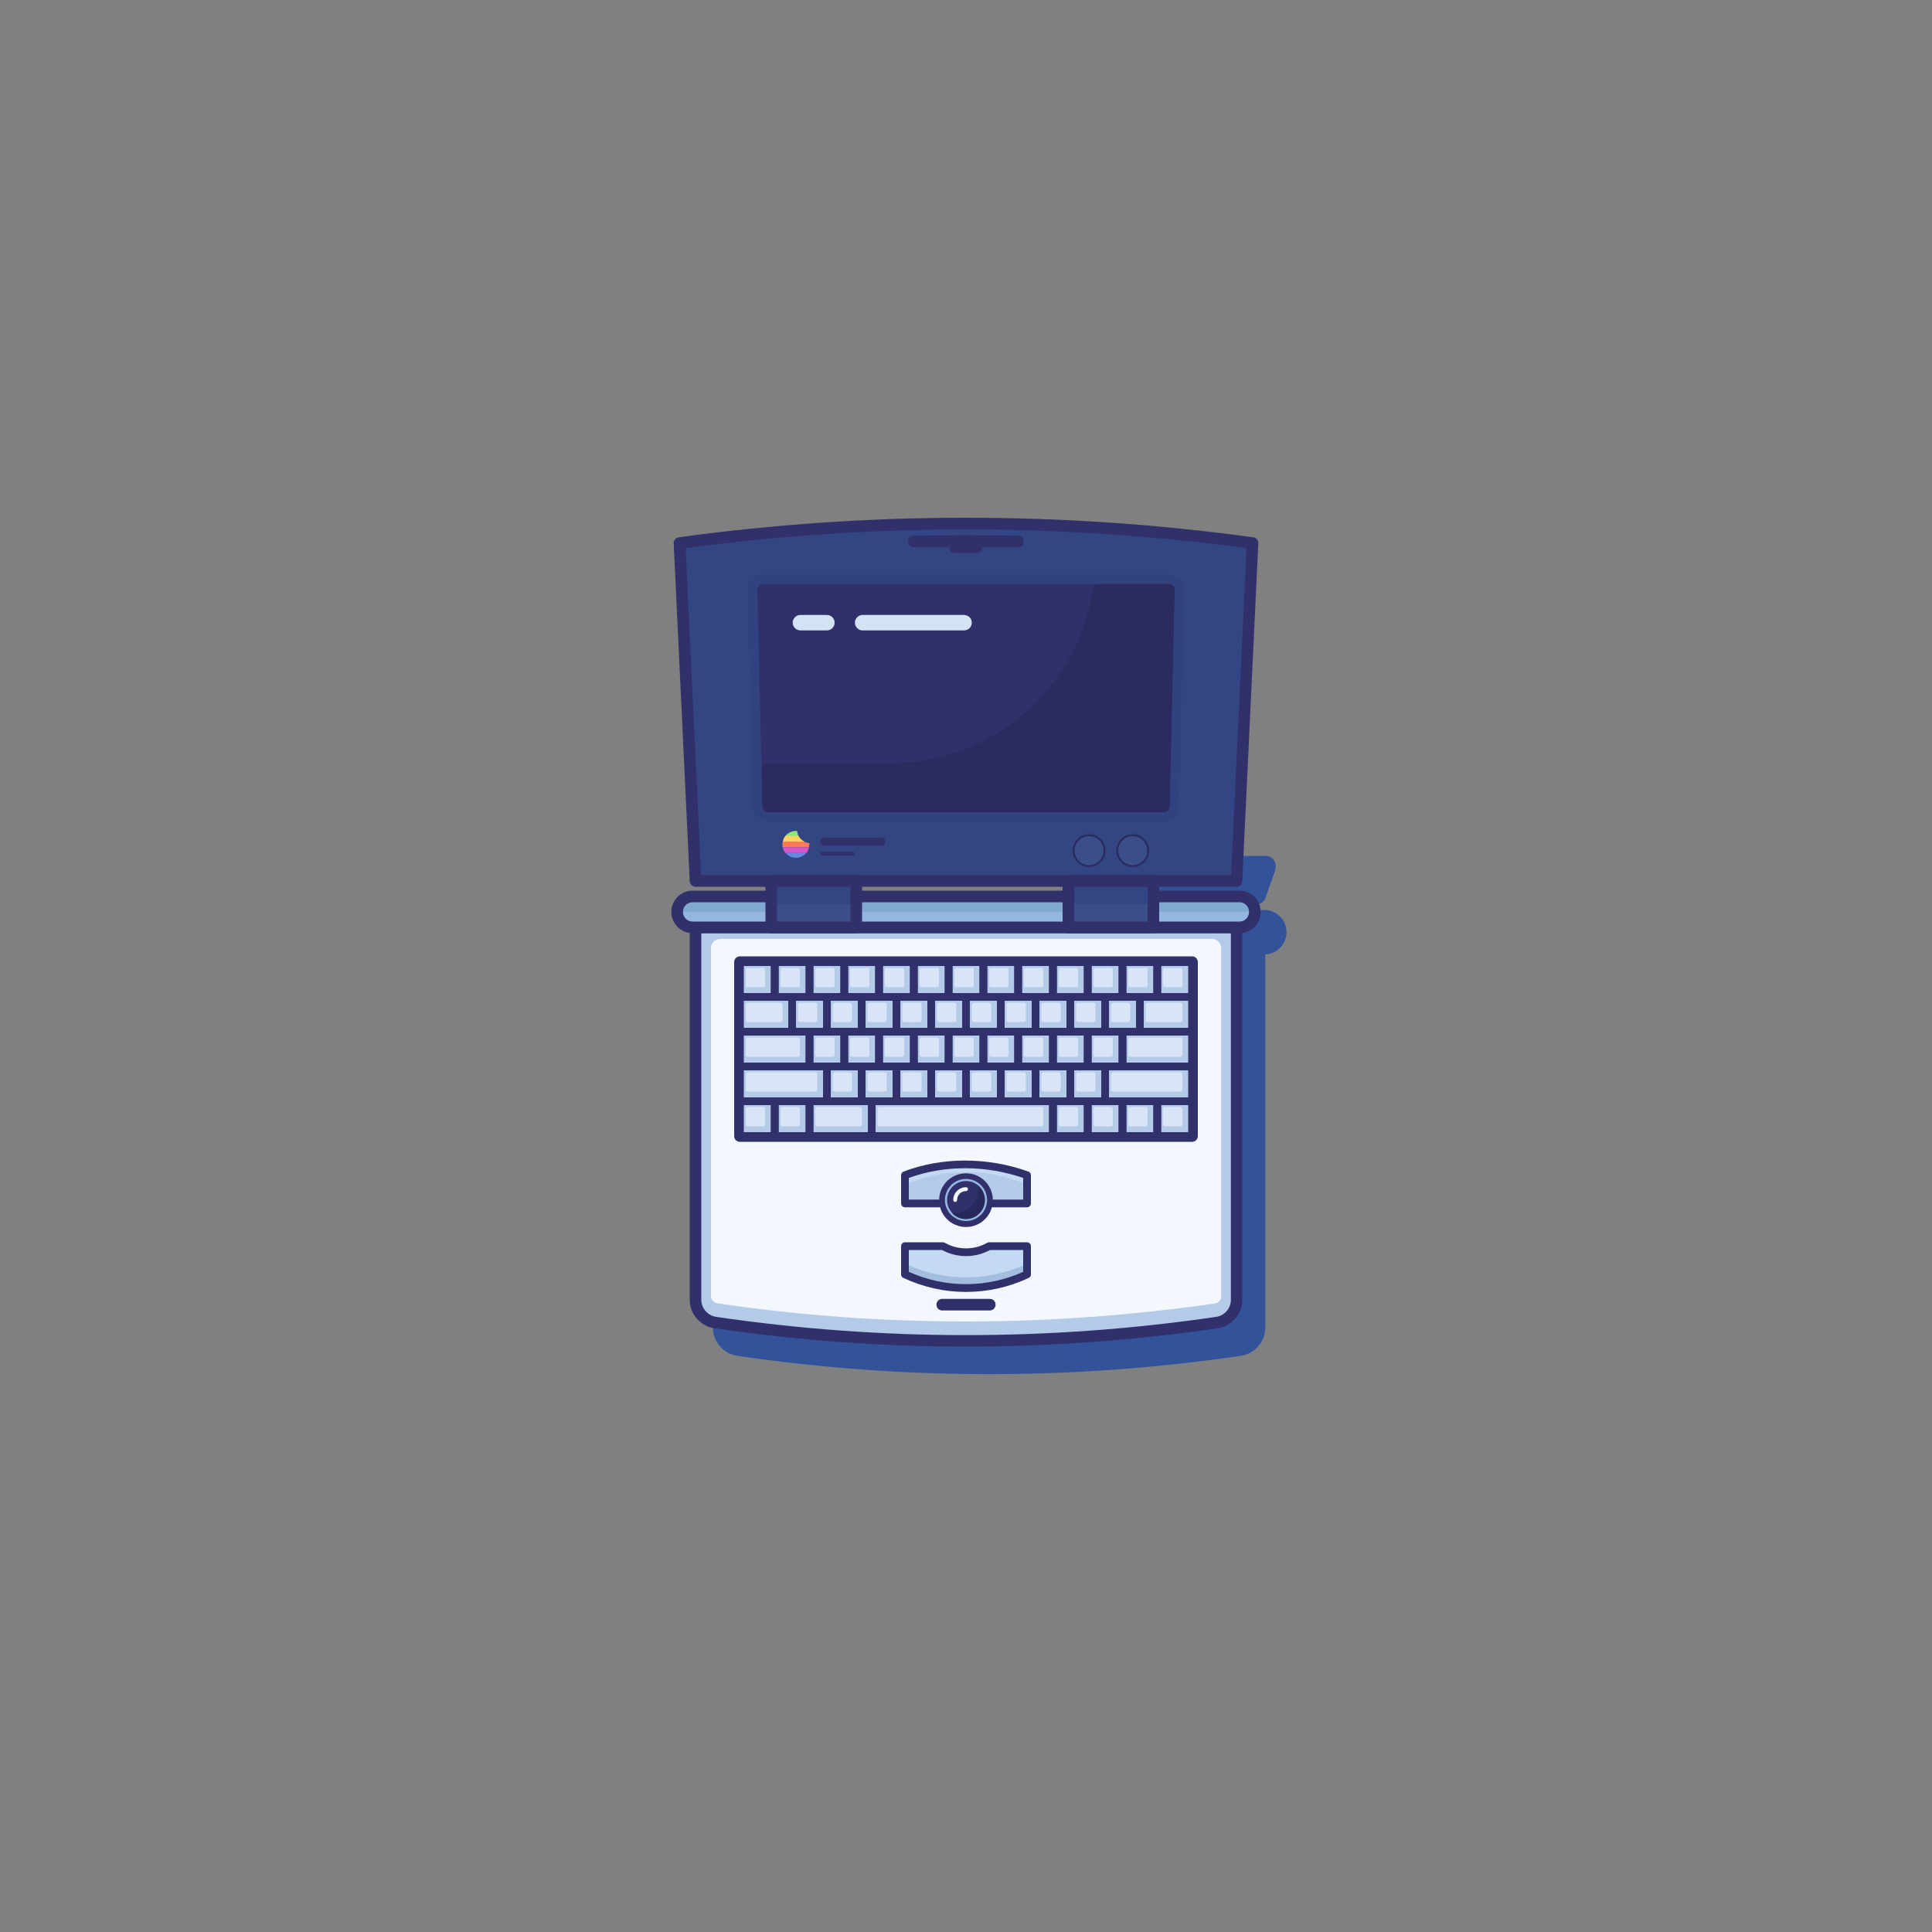 <?xml version="1.0" encoding="UTF-8"?><svg version="1.1" id="Layer_1" xmlns="http://www.w3.org/2000/svg" xmlns:xlink="http://www.w3.org/1999/xlink" x="0px" y="0px" viewBox="0 0 1000 1000" style="enable-background:new 0 0 1000 1000;" xml:space="preserve" width="1000px" height="1000px">

<rect x="0" y="0" width="1000" height="1000" fill="#808080" stroke="none"/>

<path d="M582.2,466.1l68.2-0.9c0.9-0.1,1.6-0.7,1.8-1.5l5-14.2c0.6-1.6-0.4-3.5-1.8-3.5h-67.2c-0.8,0-1.5,0.6-1.8,1.4
	l-6,15.1C579.7,464.1,580.7,466.1,582.2,466.1z" style="fill:#32539A;stroke:#32539A;stroke-width:6;stroke-linecap:round;stroke-linejoin:round;"/>
<path d="M654.4,474h-83c-4.7,0-8.5,3.8-8.5,8.5s3.8,8.5,8.5,8.5h83c4.7,0,8.5-3.8,8.5-8.5S659.1,474,654.4,474z" style="fill:#32539A;stroke:#32539A;stroke-width:6;stroke-linecap:round;stroke-linejoin:round;"/>
<path d="M372,687.1c0,5.9,4.3,10.9,10.1,11.7c86.1,12.6,173.6,12.6,259.7,0c5.8-0.9,10.1-5.8,10.1-11.7V494.3H372V687.1
	z" style="fill:#32539A;stroke:#32539A;stroke-width:6;stroke-linecap:round;stroke-linejoin:round;"/>
<path d="M360,480v192.8c0,5.9,4.3,10.9,10.1,11.7c86.1,12.6,173.6,12.6,259.7,0c5.8-0.9,10.1-5.8,10.1-11.7V480H360z" style="fill:#B4CAE9;"/>
<g>
	<path d="M500,697c-43.5,0-87.1-3.2-130.3-9.5c-7.2-1.1-12.7-7.4-12.7-14.7V480c0-1.7,1.3-3,3-3h280c1.7,0,3,1.3,3,3
		v192.8c0,7.3-5.5,13.6-12.7,14.7C587.1,693.8,543.5,697,500,697z M363,483v189.8c0,4.4,3.3,8.1,7.6,8.8c85.9,12.6,173,12.6,258.9,0
		c4.3-0.6,7.6-4.4,7.6-8.8V483H363z" style="fill:#31306B;"/>
</g>
<path d="M500,684c-43.1,0-86.1-3.1-128.7-9.4c-1.9-0.3-3.3-1.9-3.3-3.8V490.8c0-2.6,2.1-4.8,4.8-4.8l0,0h254.5
	c2.6,0,4.8,2.1,4.8,4.8l0,0v180.1c0,1.9-1.4,3.5-3.3,3.8C586.1,680.8,543.1,684,500,684z" style="fill:#F3F8FF;"/>
<path d="M360,456l-7.8-164.9l-0.5-10c98.4-13.5,198.2-13.5,296.6,0l-0.5,10L640,456H360z" style="fill:#334684;"/>
<path d="M397.7,425.3c-4.4,0-8-3.5-8.1-7.9l-2.6-111.9c-0.1-4.5,3.4-8.2,7.9-8.3c0.1,0,0.1,0,0.2,0h209.7
	c4.5,0,8.1,3.6,8.1,8.1c0,0.1,0,0.1,0,0.2l-2.6,111.9c-0.1,4.4-3.7,7.9-8.1,7.9L397.7,425.3z" style="opacity:0.3;fill:#2B3F77;enable-background:new    ;"/>
<path d="M602.3,420.3H397.7c-1.7,0-3-1.3-3.1-3l-2.6-111.9c0-1.7,1.3-3.1,3-3.2c0,0,0,0,0.1,0h209.7
	c1.7,0,3.1,1.4,3.1,3.1c0,0,0,0,0,0.1l-2.6,111.9C605.3,419,604,420.3,602.3,420.3z" style="fill:#31306B;"/>
<path d="M568.8,302.3c-1.6,0-2.9,1.2-3.1,2.7c-8,51.8-52.5,90.1-104.9,90.1h-63.5c-1.7,0-3.1,1.4-3.1,3.1c0,0,0,0,0,0.1
	l0.4,19.1c0,1.7,1.4,3,3.1,3h204.6c1.7,0,3-1.3,3.1-3l2.6-111.9c0-1.7-1.3-3.1-3-3.2c0,0,0,0-0.1,0L568.8,302.3z" style="fill:#2B2B60;"/>
<g>
	<path d="M640,459H360c-1.6,0-2.9-1.3-3-2.9l-8.3-174.9c-0.1-1.6,1.1-2.9,2.6-3.1c98.7-13.5,198.7-13.5,297.4,0
		c1.5,0.2,2.7,1.6,2.6,3.1L643,456.1C642.9,457.7,641.6,459,640,459z M362.9,453h274.3l8-169.3c-96.3-12.9-194-12.9-290.3,0
		L362.9,453z" style="fill:#31306B;"/>
</g>
<path d="M531.6,608.3c-20-9.4-43.2-9.4-63.2,0v14.6h63.2V608.3z" style="fill:#B4CAE9;"/>
<path d="M468.4,609.3v3.9c20.2-8.7,43-8.7,63.2,0v-3.9C511.6,599.9,488.4,599.9,468.4,609.3z" style="fill:#C4D9F2;"/>
<g>
	<path d="M531.6,624.9h-63.2c-1.1,0-2-0.9-2-2v-14.6c0-0.8,0.5-1.6,1.3-1.9c19.9-7.6,43.4-7.6,64.6,0
		c0.8,0.3,1.3,1,1.3,1.9v14.6C533.6,624,532.7,624.9,531.6,624.9z M470.4,620.9h59.2v-11.2c-19.5-6.7-40.9-6.7-59.2,0V620.9z" style="fill:#31306B;"/>
</g>
<ellipse transform="matrix(0.924 -0.383 0.383 0.924 -199.641 238.623)" cx="500" cy="621.1" rx="12.4" ry="12.4" style="fill:#94B7E0;"/>
<g>
	<path d="M500,635.1c-7.7,0-13.9-6.2-13.9-13.9s6.2-13.9,13.9-13.9c7.7,0,13.9,6.2,13.9,13.9S507.7,635.1,500,635.1z
		 M500,610.2c-6,0-10.9,4.9-10.9,10.9s4.9,10.9,10.9,10.9c6,0,10.9-4.9,10.9-10.9S506,610.2,500,610.2z" style="fill:#31306B;"/>
</g>
<path d="M511.9,645c-7.4,4.2-16.4,4.2-23.8,0h-19.7v14.6c20,9.4,43.2,9.4,63.2,0V645H511.9z" style="fill:#C4D9F2;"/>
<path d="M468.4,654.1v5.5c20,9.4,43.2,9.4,63.2,0v-5.5C511.6,663.5,488.4,663.5,468.4,654.1z" style="fill:#A2BDDD;"/>
<g>
	<path d="M500,668.7c-11.1,0-22.1-2.4-32.5-7.3c-0.7-0.3-1.1-1-1.1-1.8V645c0-1.1,0.9-2,2-2h19.7c0.3,0,0.7,0.1,1,0.3
		c6.7,3.8,15.1,3.8,21.8,0c0.3-0.2,0.6-0.3,1-0.3h19.7c1.1,0,2,0.9,2,2v14.6c0,0.8-0.4,1.5-1.1,1.8
		C522.2,666.3,511.1,668.7,500,668.7z M470.4,658.3c18.9,8.5,40.3,8.5,59.2,0V647h-17.2c-7.7,4.2-17.1,4.2-24.8,0h-17.2V658.3z" style="fill:#31306B;"/>
</g>
<circle cx="500" cy="621.1" r="9.8" style="fill:#31306B;"/>
<path d="M505.9,613.4c1.5,6.3-2.4,12.7-8.8,14.2c-1.4,0.3-2.9,0.4-4.4,0.2c3.6,4,9.8,4.3,13.8,0.6s4.3-9.8,0.6-13.8
	C506.8,614.1,506.4,613.7,505.9,613.4z" style="fill:#28285B;"/>
<g>
	<path d="M494.4,622.1C494.4,622.1,494.4,622.1,494.4,622.1c-0.6,0-1-0.4-1-1c0-3.7,3-6.6,6.6-6.6c0.6,0,1,0.4,1,1
		s-0.4,1-1,1c-2.6,0-4.6,2.1-4.6,4.6C495.4,621.7,494.9,622.1,494.4,622.1z" style="fill:#F8F8FF;"/>
</g>
<g>
	<path d="M512.3,678.3h-24.6c-1.7,0-3-1.3-3-3s1.3-3,3-3h24.6c1.7,0,3,1.3,3,3S513.9,678.3,512.3,678.3z" style="fill:#31306B;"/>
</g>
<path d="M358.5,464h283c4.4,0,8,3.6,8,8l0,0c0,4.4-3.6,8-8,8h-283c-4.4,0-8-3.6-8-8l0,0
	C350.5,467.6,354.1,464,358.5,464z" style="fill:#94B7E0;"/>
<path d="M641.5,464h-283c-4.4,0-8,3.6-8,8h299C649.5,467.6,645.9,464,641.5,464z" style="fill:#81AAD3;"/>
<g>
	<path d="M641.5,483h-283c-6.1,0-11-4.9-11-11s4.9-11,11-11h283c6.1,0,11,4.9,11,11S647.6,483,641.5,483z M358.5,467
		c-2.8,0-5,2.2-5,5s2.2,5,5,5h283c2.8,0,5-2.2,5-5s-2.2-5-5-5H358.5z" style="fill:#31306B;"/>
</g>
<circle cx="563.7" cy="440.3" r="8.5" style="fill:#2B2B60;"/>
<circle cx="563.7" cy="440.3" r="7.5" style="fill:#3A4F89;"/>
<circle cx="586.3" cy="440.3" r="8.5" style="fill:#2B2B60;"/>
<circle cx="586.3" cy="440.3" r="7.5" style="fill:#3A4F89;"/>
<rect x="399.2" y="456" width="44" height="24" style="fill:#3A4F89;"/>
<rect x="399.2" y="456" width="44" height="12" style="fill:#334684;"/>
<rect x="553" y="456" width="44" height="24" style="fill:#3A4F89;"/>
<rect x="553" y="456" width="44" height="12" style="fill:#334684;"/>
<g>
	<path d="M443.2,483h-44c-1.7,0-3-1.3-3-3v-24c0-1.7,1.3-3,3-3h44c1.7,0,3,1.3,3,3v24C446.2,481.7,444.9,483,443.2,483z
		 M402.2,477h38v-18h-38V477z" style="fill:#31306B;"/>
</g>
<g>
	<path d="M597,483h-44c-1.7,0-3-1.3-3-3v-24c0-1.7,1.3-3,3-3h44c1.7,0,3,1.3,3,3v24C600,481.7,598.6,483,597,483z
		 M556,477h38v-18h-38V477z" style="fill:#31306B;"/>
</g>
<g>
	<path d="M428,326.3h-13.7c-2.2,0-4-1.8-4-4s1.8-4,4-4H428c2.2,0,4,1.8,4,4S430.2,326.3,428,326.3z" style="fill:#D4E3F4;"/>
</g>
<g>
	<path d="M499,326.3h-52.5c-2.2,0-4-1.8-4-4s1.8-4,4-4H499c2.2,0,4,1.8,4,4S501.2,326.3,499,326.3z" style="fill:#D4E3F4;"/>
</g>
<g>
	<path d="M617,591H383c-1.7,0-3-1.3-3-3v-90c0-1.7,1.3-3,3-3h234c1.7,0,3,1.3,3,3v90C620,589.7,618.7,591,617,591z
		 M386,585h228v-84H386V585z" style="fill:#31306B;"/>
</g>
<rect x="599" y="498" width="18" height="18" style="fill:#B4CAE9;"/>
<rect x="581" y="498" width="18" height="18" style="fill:#B4CAE9;"/>
<rect x="563" y="498" width="18" height="18" style="fill:#B4CAE9;"/>
<rect x="545" y="498" width="18" height="18" style="fill:#B4CAE9;"/>
<rect x="527" y="498" width="18" height="18" style="fill:#B4CAE9;"/>
<rect x="509" y="498" width="18" height="18" style="fill:#B4CAE9;"/>
<rect x="491" y="498" width="18" height="18" style="fill:#B4CAE9;"/>
<rect x="473" y="498" width="18" height="18" style="fill:#B4CAE9;"/>
<rect x="455" y="498" width="18" height="18" style="fill:#B4CAE9;"/>
<rect x="437" y="498" width="18" height="18" style="fill:#B4CAE9;"/>
<rect x="419" y="498" width="18" height="18" style="fill:#B4CAE9;"/>
<rect x="401" y="498" width="18" height="18" style="fill:#B4CAE9;"/>
<rect x="383" y="498" width="18" height="18" style="fill:#B4CAE9;"/>
<rect x="590" y="516" width="27" height="18" style="fill:#B4CAE9;"/>
<rect x="572" y="516" width="18" height="18" style="fill:#B4CAE9;"/>
<rect x="554" y="516" width="18" height="18" style="fill:#B4CAE9;"/>
<rect x="536" y="516" width="18" height="18" style="fill:#B4CAE9;"/>
<rect x="518" y="516" width="18" height="18" style="fill:#B4CAE9;"/>
<rect x="500" y="516" width="18" height="18" style="fill:#B4CAE9;"/>
<rect x="482" y="516" width="18" height="18" style="fill:#B4CAE9;"/>
<rect x="464" y="516" width="18" height="18" style="fill:#B4CAE9;"/>
<rect x="446" y="516" width="18" height="18" style="fill:#B4CAE9;"/>
<rect x="428" y="516" width="18" height="18" style="fill:#B4CAE9;"/>
<rect x="410" y="516" width="18" height="18" style="fill:#B4CAE9;"/>
<rect x="383" y="516" width="27" height="18" style="fill:#B4CAE9;"/>
<rect x="572" y="552" width="45" height="18" style="fill:#B4CAE9;"/>
<rect x="554" y="552" width="18" height="18" style="fill:#B4CAE9;"/>
<rect x="536" y="552" width="18" height="18" style="fill:#B4CAE9;"/>
<rect x="518" y="552" width="18" height="18" style="fill:#B4CAE9;"/>
<rect x="500" y="552" width="18" height="18" style="fill:#B4CAE9;"/>
<rect x="482" y="552" width="18" height="18" style="fill:#B4CAE9;"/>
<rect x="464" y="552" width="18" height="18" style="fill:#B4CAE9;"/>
<rect x="446" y="552" width="18" height="18" style="fill:#B4CAE9;"/>
<rect x="428" y="552" width="18" height="18" style="fill:#B4CAE9;"/>
<rect x="383" y="552" width="45" height="18" style="fill:#B4CAE9;"/>
<rect x="581" y="534" width="36" height="18" style="fill:#B4CAE9;"/>
<rect x="563" y="534" width="18" height="18" style="fill:#B4CAE9;"/>
<rect x="545" y="534" width="18" height="18" style="fill:#B4CAE9;"/>
<rect x="527" y="534" width="18" height="18" style="fill:#B4CAE9;"/>
<rect x="509" y="534" width="18" height="18" style="fill:#B4CAE9;"/>
<rect x="491" y="534" width="18" height="18" style="fill:#B4CAE9;"/>
<rect x="473" y="534" width="18" height="18" style="fill:#B4CAE9;"/>
<rect x="455" y="534" width="18" height="18" style="fill:#B4CAE9;"/>
<rect x="437" y="534" width="18" height="18" style="fill:#B4CAE9;"/>
<rect x="419" y="534" width="18" height="18" style="fill:#B4CAE9;"/>
<rect x="383" y="534" width="36" height="18" style="fill:#B4CAE9;"/>
<rect x="599" y="570" width="18" height="18" style="fill:#B4CAE9;"/>
<rect x="581" y="570" width="18" height="18" style="fill:#B4CAE9;"/>
<rect x="563" y="570" width="18" height="18" style="fill:#B4CAE9;"/>
<rect x="545" y="570" width="18" height="18" style="fill:#B4CAE9;"/>
<rect x="451.2" y="570" width="93.8" height="18" style="fill:#B4CAE9;"/>
<rect x="419" y="570" width="32.2" height="18" style="fill:#B4CAE9;"/>
<rect x="401" y="570" width="18" height="18" style="fill:#B4CAE9;"/>
<rect x="383" y="570" width="18" height="18" style="fill:#B4CAE9;"/>
<g>
	<path d="M617,518h-18c-1.1,0-2-0.9-2-2v-18c0-1.1,0.9-2,2-2h18c1.1,0,2,0.9,2,2v18C619,517.1,618.1,518,617,518z
		 M601,514h14v-14h-14V514z" style="fill:#31306B;"/>
</g>
<g>
	<path d="M599,518h-18c-1.1,0-2-0.9-2-2v-18c0-1.1,0.9-2,2-2h18c1.1,0,2,0.9,2,2v18C601,517.1,600.1,518,599,518z
		 M583,514h14v-14h-14V514z" style="fill:#31306B;"/>
</g>
<g>
	<path d="M581,518h-18c-1.1,0-2-0.9-2-2v-18c0-1.1,0.9-2,2-2h18c1.1,0,2,0.9,2,2v18C583,517.1,582.1,518,581,518z
		 M565,514h14v-14h-14V514z" style="fill:#31306B;"/>
</g>
<g>
	<path d="M563,518h-18c-1.1,0-2-0.9-2-2v-18c0-1.1,0.9-2,2-2h18c1.1,0,2,0.9,2,2v18C565,517.1,564.1,518,563,518z
		 M547,514h14v-14h-14V514z" style="fill:#31306B;"/>
</g>
<g>
	<path d="M545,518h-18c-1.1,0-2-0.9-2-2v-18c0-1.1,0.9-2,2-2h18c1.1,0,2,0.9,2,2v18C547,517.1,546.1,518,545,518z
		 M529,514h14v-14h-14V514z" style="fill:#31306B;"/>
</g>
<g>
	<path d="M527,518h-18c-1.1,0-2-0.9-2-2v-18c0-1.1,0.9-2,2-2h18c1.1,0,2,0.9,2,2v18C529,517.1,528.1,518,527,518z
		 M511,514h14v-14h-14V514z" style="fill:#31306B;"/>
</g>
<g>
	<path d="M509,518h-18c-1.1,0-2-0.9-2-2v-18c0-1.1,0.9-2,2-2h18c1.1,0,2,0.9,2,2v18C511,517.1,510.1,518,509,518z
		 M493,514h14v-14h-14V514z" style="fill:#31306B;"/>
</g>
<g>
	<path d="M491,518h-18c-1.1,0-2-0.9-2-2v-18c0-1.1,0.9-2,2-2h18c1.1,0,2,0.9,2,2v18C493,517.1,492.1,518,491,518z
		 M475,514h14v-14h-14V514z" style="fill:#31306B;"/>
</g>
<g>
	<path d="M473,518h-18c-1.1,0-2-0.9-2-2v-18c0-1.1,0.9-2,2-2h18c1.1,0,2,0.9,2,2v18C475,517.1,474.1,518,473,518z
		 M457,514h14v-14h-14V514z" style="fill:#31306B;"/>
</g>
<g>
	<path d="M455,518h-18c-1.1,0-2-0.9-2-2v-18c0-1.1,0.9-2,2-2h18c1.1,0,2,0.9,2,2v18C457,517.1,456.1,518,455,518z
		 M439,514h14v-14h-14V514z" style="fill:#31306B;"/>
</g>
<g>
	<path d="M437,518h-18c-1.1,0-2-0.9-2-2v-18c0-1.1,0.9-2,2-2h18c1.1,0,2,0.9,2,2v18C439,517.1,438.1,518,437,518z
		 M421,514h14v-14h-14V514z" style="fill:#31306B;"/>
</g>
<g>
	<path d="M419,518h-18c-1.1,0-2-0.9-2-2v-18c0-1.1,0.9-2,2-2h18c1.1,0,2,0.9,2,2v18C421,517.1,420.1,518,419,518z
		 M403,514h14v-14h-14V514z" style="fill:#31306B;"/>
</g>
<g>
	<path d="M401,518h-18c-1.1,0-2-0.9-2-2v-18c0-1.1,0.9-2,2-2h18c1.1,0,2,0.9,2,2v18C403,517.1,402.1,518,401,518z
		 M385,514h14v-14h-14V514z" style="fill:#31306B;"/>
</g>
<g>
	<path d="M617,536h-27c-1.1,0-2-0.9-2-2v-18c0-1.1,0.9-2,2-2h27c1.1,0,2,0.9,2,2v18C619,535.1,618.1,536,617,536z
		 M592,532h23v-14h-23V532z" style="fill:#31306B;"/>
</g>
<g>
	<path d="M590,536h-18c-1.1,0-2-0.9-2-2v-18c0-1.1,0.9-2,2-2h18c1.1,0,2,0.9,2,2v18C592,535.1,591.1,536,590,536z
		 M574,532h14v-14h-14V532z" style="fill:#31306B;"/>
</g>
<g>
	<path d="M572,536h-18c-1.1,0-2-0.9-2-2v-18c0-1.1,0.9-2,2-2h18c1.1,0,2,0.9,2,2v18C574,535.1,573.1,536,572,536z
		 M556,532h14v-14h-14V532z" style="fill:#31306B;"/>
</g>
<g>
	<path d="M554,536h-18c-1.1,0-2-0.9-2-2v-18c0-1.1,0.9-2,2-2h18c1.1,0,2,0.9,2,2v18C556,535.1,555.1,536,554,536z
		 M538,532h14v-14h-14V532z" style="fill:#31306B;"/>
</g>
<g>
	<path d="M536,536h-18c-1.1,0-2-0.9-2-2v-18c0-1.1,0.9-2,2-2h18c1.1,0,2,0.9,2,2v18C538,535.1,537.1,536,536,536z
		 M520,532h14v-14h-14V532z" style="fill:#31306B;"/>
</g>
<g>
	<path d="M518,536h-18c-1.1,0-2-0.9-2-2v-18c0-1.1,0.9-2,2-2h18c1.1,0,2,0.9,2,2v18C520,535.1,519.1,536,518,536z
		 M502,532h14v-14h-14V532z" style="fill:#31306B;"/>
</g>
<g>
	<path d="M500,536h-18c-1.1,0-2-0.9-2-2v-18c0-1.1,0.9-2,2-2h18c1.1,0,2,0.9,2,2v18C502,535.1,501.1,536,500,536z
		 M484,532h14v-14h-14V532z" style="fill:#31306B;"/>
</g>
<g>
	<path d="M482,536h-18c-1.1,0-2-0.9-2-2v-18c0-1.1,0.9-2,2-2h18c1.1,0,2,0.9,2,2v18C484,535.1,483.1,536,482,536z
		 M466,532h14v-14h-14V532z" style="fill:#31306B;"/>
</g>
<g>
	<path d="M464,536h-18c-1.1,0-2-0.9-2-2v-18c0-1.1,0.9-2,2-2h18c1.1,0,2,0.9,2,2v18C466,535.1,465.1,536,464,536z
		 M448,532h14v-14h-14V532z" style="fill:#31306B;"/>
</g>
<g>
	<path d="M446,536h-18c-1.1,0-2-0.9-2-2v-18c0-1.1,0.9-2,2-2h18c1.1,0,2,0.9,2,2v18C448,535.1,447.1,536,446,536z
		 M430,532h14v-14h-14V532z" style="fill:#31306B;"/>
</g>
<g>
	<path d="M428,536h-18c-1.1,0-2-0.9-2-2v-18c0-1.1,0.9-2,2-2h18c1.1,0,2,0.9,2,2v18C430,535.1,429.1,536,428,536z
		 M412,532h14v-14h-14V532z" style="fill:#31306B;"/>
</g>
<g>
	<path d="M410,536h-27c-1.1,0-2-0.9-2-2v-18c0-1.1,0.9-2,2-2h27c1.1,0,2,0.9,2,2v18C412,535.1,411.1,536,410,536z
		 M385,532h23v-14h-23V532z" style="fill:#31306B;"/>
</g>
<g>
	<path d="M617,572h-45c-1.1,0-2-0.9-2-2v-18c0-1.1,0.9-2,2-2h45c1.1,0,2,0.9,2,2v18C619,571.1,618.1,572,617,572z
		 M574,568h41v-14h-41V568z" style="fill:#31306B;"/>
</g>
<g>
	<path d="M572,572h-18c-1.1,0-2-0.9-2-2v-18c0-1.1,0.9-2,2-2h18c1.1,0,2,0.9,2,2v18C574,571.1,573.1,572,572,572z
		 M556,568h14v-14h-14V568z" style="fill:#31306B;"/>
</g>
<g>
	<path d="M554,572h-18c-1.1,0-2-0.9-2-2v-18c0-1.1,0.9-2,2-2h18c1.1,0,2,0.9,2,2v18C556,571.1,555.1,572,554,572z
		 M538,568h14v-14h-14V568z" style="fill:#31306B;"/>
</g>
<g>
	<path d="M536,572h-18c-1.1,0-2-0.9-2-2v-18c0-1.1,0.9-2,2-2h18c1.1,0,2,0.9,2,2v18C538,571.1,537.1,572,536,572z
		 M520,568h14v-14h-14V568z" style="fill:#31306B;"/>
</g>
<g>
	<path d="M518,572h-18c-1.1,0-2-0.9-2-2v-18c0-1.1,0.9-2,2-2h18c1.1,0,2,0.9,2,2v18C520,571.1,519.1,572,518,572z
		 M502,568h14v-14h-14V568z" style="fill:#31306B;"/>
</g>
<g>
	<path d="M500,572h-18c-1.1,0-2-0.9-2-2v-18c0-1.1,0.9-2,2-2h18c1.1,0,2,0.9,2,2v18C502,571.1,501.1,572,500,572z
		 M484,568h14v-14h-14V568z" style="fill:#31306B;"/>
</g>
<g>
	<path d="M482,572h-18c-1.1,0-2-0.9-2-2v-18c0-1.1,0.9-2,2-2h18c1.1,0,2,0.9,2,2v18C484,571.1,483.1,572,482,572z
		 M466,568h14v-14h-14V568z" style="fill:#31306B;"/>
</g>
<g>
	<path d="M464,572h-18c-1.1,0-2-0.9-2-2v-18c0-1.1,0.9-2,2-2h18c1.1,0,2,0.9,2,2v18C466,571.1,465.1,572,464,572z
		 M448,568h14v-14h-14V568z" style="fill:#31306B;"/>
</g>
<g>
	<path d="M446,572h-18c-1.1,0-2-0.9-2-2v-18c0-1.1,0.9-2,2-2h18c1.1,0,2,0.9,2,2v18C448,571.1,447.1,572,446,572z
		 M430,568h14v-14h-14V568z" style="fill:#31306B;"/>
</g>
<g>
	<path d="M428,572h-45c-1.1,0-2-0.9-2-2v-18c0-1.1,0.9-2,2-2h45c1.1,0,2,0.9,2,2v18C430,571.1,429.1,572,428,572z
		 M385,568h41v-14h-41V568z" style="fill:#31306B;"/>
</g>
<g>
	<path d="M617,554h-36c-1.1,0-2-0.9-2-2v-18c0-1.1,0.9-2,2-2h36c1.1,0,2,0.9,2,2v18C619,553.1,618.1,554,617,554z
		 M583,550h32v-14h-32V550z" style="fill:#31306B;"/>
</g>
<g>
	<path d="M581,554h-18c-1.1,0-2-0.9-2-2v-18c0-1.1,0.9-2,2-2h18c1.1,0,2,0.9,2,2v18C583,553.1,582.1,554,581,554z
		 M565,550h14v-14h-14V550z" style="fill:#31306B;"/>
</g>
<g>
	<path d="M563,554h-18c-1.1,0-2-0.9-2-2v-18c0-1.1,0.9-2,2-2h18c1.1,0,2,0.9,2,2v18C565,553.1,564.1,554,563,554z
		 M547,550h14v-14h-14V550z" style="fill:#31306B;"/>
</g>
<g>
	<path d="M545,554h-18c-1.1,0-2-0.9-2-2v-18c0-1.1,0.9-2,2-2h18c1.1,0,2,0.9,2,2v18C547,553.1,546.1,554,545,554z
		 M529,550h14v-14h-14V550z" style="fill:#31306B;"/>
</g>
<g>
	<path d="M527,554h-18c-1.1,0-2-0.9-2-2v-18c0-1.1,0.9-2,2-2h18c1.1,0,2,0.9,2,2v18C529,553.1,528.1,554,527,554z
		 M511,550h14v-14h-14V550z" style="fill:#31306B;"/>
</g>
<g>
	<path d="M509,554h-18c-1.1,0-2-0.9-2-2v-18c0-1.1,0.9-2,2-2h18c1.1,0,2,0.9,2,2v18C511,553.1,510.1,554,509,554z
		 M493,550h14v-14h-14V550z" style="fill:#31306B;"/>
</g>
<g>
	<path d="M491,554h-18c-1.1,0-2-0.9-2-2v-18c0-1.1,0.9-2,2-2h18c1.1,0,2,0.9,2,2v18C493,553.1,492.1,554,491,554z
		 M475,550h14v-14h-14V550z" style="fill:#31306B;"/>
</g>
<g>
	<path d="M473,554h-18c-1.1,0-2-0.9-2-2v-18c0-1.1,0.9-2,2-2h18c1.1,0,2,0.9,2,2v18C475,553.1,474.1,554,473,554z
		 M457,550h14v-14h-14V550z" style="fill:#31306B;"/>
</g>
<g>
	<path d="M455,554h-18c-1.1,0-2-0.9-2-2v-18c0-1.1,0.9-2,2-2h18c1.1,0,2,0.9,2,2v18C457,553.1,456.1,554,455,554z
		 M439,550h14v-14h-14V550z" style="fill:#31306B;"/>
</g>
<g>
	<path d="M437,554h-18c-1.1,0-2-0.9-2-2v-18c0-1.1,0.9-2,2-2h18c1.1,0,2,0.9,2,2v18C439,553.1,438.1,554,437,554z
		 M421,550h14v-14h-14V550z" style="fill:#31306B;"/>
</g>
<g>
	<path d="M419,554h-36c-1.1,0-2-0.9-2-2v-18c0-1.1,0.9-2,2-2h36c1.1,0,2,0.9,2,2v18C421,553.1,420.1,554,419,554z
		 M385,550h32v-14h-32V550z" style="fill:#31306B;"/>
</g>
<g>
	<path d="M617,590h-18c-1.1,0-2-0.9-2-2v-18c0-1.1,0.9-2,2-2h18c1.1,0,2,0.9,2,2v18C619,589.1,618.1,590,617,590z
		 M601,586h14v-14h-14V586z" style="fill:#31306B;"/>
</g>
<g>
	<path d="M599,590h-18c-1.1,0-2-0.9-2-2v-18c0-1.1,0.9-2,2-2h18c1.1,0,2,0.9,2,2v18C601,589.1,600.1,590,599,590z
		 M583,586h14v-14h-14V586z" style="fill:#31306B;"/>
</g>
<g>
	<path d="M581,590h-18c-1.1,0-2-0.9-2-2v-18c0-1.1,0.9-2,2-2h18c1.1,0,2,0.9,2,2v18C583,589.1,582.1,590,581,590z
		 M565,586h14v-14h-14V586z" style="fill:#31306B;"/>
</g>
<g>
	<path d="M563,590h-18c-1.1,0-2-0.9-2-2v-18c0-1.1,0.9-2,2-2h18c1.1,0,2,0.9,2,2v18C565,589.1,564.1,590,563,590z
		 M547,586h14v-14h-14V586z" style="fill:#31306B;"/>
</g>
<g>
	<path d="M545,590h-93.8c-1.1,0-2-0.9-2-2v-18c0-1.1,0.9-2,2-2H545c1.1,0,2,0.9,2,2v18C547,589.1,546.1,590,545,590z
		 M453.2,586H543v-14h-89.8V586z" style="fill:#31306B;"/>
</g>
<g>
	<path d="M451.2,590H419c-1.1,0-2-0.9-2-2v-18c0-1.1,0.9-2,2-2h32.2c1.1,0,2,0.9,2,2v18
		C453.2,589.1,452.3,590,451.2,590z M421,586h28.2v-14H421V586z" style="fill:#31306B;"/>
</g>
<g>
	<path d="M419,590h-18c-1.1,0-2-0.9-2-2v-18c0-1.1,0.9-2,2-2h18c1.1,0,2,0.9,2,2v18C421,589.1,420.1,590,419,590z
		 M403,586h14v-14h-14V586z" style="fill:#31306B;"/>
</g>
<g>
	<path d="M401,590h-18c-1.1,0-2-0.9-2-2v-18c0-1.1,0.9-2,2-2h18c1.1,0,2,0.9,2,2v18C403,589.1,402.1,590,401,590z
		 M385,586h14v-14h-14V586z" style="fill:#31306B;"/>
</g>
<g style="opacity:0.59;">
	<path d="M603,501h8c0.6,0,1,0.4,1,1v8c0,0.6-0.4,1-1,1h-8c-0.6,0-1-0.4-1-1v-8C602,501.4,602.4,501,603,501z" style="fill:#F3F8FF;"/>
	<path d="M585,501h8c0.6,0,1,0.4,1,1v8c0,0.6-0.4,1-1,1h-8c-0.6,0-1-0.4-1-1v-8C584,501.4,584.4,501,585,501z" style="fill:#F3F8FF;"/>
	<path d="M567,501h8c0.6,0,1,0.4,1,1v8c0,0.6-0.4,1-1,1h-8c-0.6,0-1-0.4-1-1v-8C566,501.4,566.4,501,567,501z" style="fill:#F3F8FF;"/>
	<path d="M549,501h8c0.6,0,1,0.4,1,1v8c0,0.6-0.4,1-1,1h-8c-0.6,0-1-0.4-1-1v-8C548,501.4,548.4,501,549,501z" style="fill:#F3F8FF;"/>
	<path d="M531,501h8c0.6,0,1,0.4,1,1v8c0,0.6-0.4,1-1,1h-8c-0.6,0-1-0.4-1-1v-8C530,501.4,530.4,501,531,501z" style="fill:#F3F8FF;"/>
	<path d="M513,501h8c0.6,0,1,0.4,1,1v8c0,0.6-0.4,1-1,1h-8c-0.6,0-1-0.4-1-1v-8C512,501.4,512.4,501,513,501z" style="fill:#F3F8FF;"/>
	<path d="M495,501h8c0.6,0,1,0.4,1,1v8c0,0.6-0.4,1-1,1h-8c-0.6,0-1-0.4-1-1v-8C494,501.4,494.4,501,495,501z" style="fill:#F3F8FF;"/>
	<path d="M477,501h8c0.6,0,1,0.4,1,1v8c0,0.6-0.4,1-1,1h-8c-0.6,0-1-0.4-1-1v-8C476,501.4,476.4,501,477,501z" style="fill:#F3F8FF;"/>
	<path d="M459,501h8c0.6,0,1,0.4,1,1v8c0,0.6-0.4,1-1,1h-8c-0.6,0-1-0.4-1-1v-8C458,501.4,458.4,501,459,501z" style="fill:#F3F8FF;"/>
	<path d="M441,501h8c0.6,0,1,0.4,1,1v8c0,0.6-0.4,1-1,1h-8c-0.6,0-1-0.4-1-1v-8C440,501.4,440.4,501,441,501z" style="fill:#F3F8FF;"/>
	<path d="M423,501h8c0.6,0,1,0.4,1,1v8c0,0.6-0.4,1-1,1h-8c-0.6,0-1-0.4-1-1v-8C422,501.4,422.4,501,423,501z" style="fill:#F3F8FF;"/>
	<path d="M405,501h8c0.6,0,1,0.4,1,1v8c0,0.6-0.4,1-1,1h-8c-0.6,0-1-0.4-1-1v-8C404,501.4,404.4,501,405,501z" style="fill:#F3F8FF;"/>
	<path d="M387,501h8c0.6,0,1,0.4,1,1v8c0,0.6-0.4,1-1,1h-8c-0.6,0-1-0.4-1-1v-8C386,501.4,386.4,501,387,501z" style="fill:#F3F8FF;"/>
	<path d="M594,519h17c0.6,0,1,0.4,1,1v8c0,0.6-0.4,1-1,1h-17c-0.6,0-1-0.4-1-1v-8C593,519.4,593.4,519,594,519z" style="fill:#F3F8FF;"/>
	<path d="M576,519h8c0.6,0,1,0.4,1,1v8c0,0.6-0.4,1-1,1h-8c-0.6,0-1-0.4-1-1v-8C575,519.4,575.4,519,576,519z" style="fill:#F3F8FF;"/>
	<path d="M558,519h8c0.6,0,1,0.4,1,1v8c0,0.6-0.4,1-1,1h-8c-0.6,0-1-0.4-1-1v-8C557,519.4,557.4,519,558,519z" style="fill:#F3F8FF;"/>
	<path d="M540,519h8c0.6,0,1,0.4,1,1v8c0,0.6-0.4,1-1,1h-8c-0.6,0-1-0.4-1-1v-8C539,519.4,539.4,519,540,519z" style="fill:#F3F8FF;"/>
	<path d="M522,519h8c0.6,0,1,0.4,1,1v8c0,0.6-0.4,1-1,1h-8c-0.6,0-1-0.4-1-1v-8C521,519.4,521.4,519,522,519z" style="fill:#F3F8FF;"/>
	<path d="M504,519h8c0.6,0,1,0.4,1,1v8c0,0.6-0.4,1-1,1h-8c-0.6,0-1-0.4-1-1v-8C503,519.4,503.4,519,504,519z" style="fill:#F3F8FF;"/>
	<path d="M486,519h8c0.6,0,1,0.4,1,1v8c0,0.6-0.4,1-1,1h-8c-0.6,0-1-0.4-1-1v-8C485,519.4,485.4,519,486,519z" style="fill:#F3F8FF;"/>
	<path d="M468,519h8c0.6,0,1,0.4,1,1v8c0,0.6-0.4,1-1,1h-8c-0.6,0-1-0.4-1-1v-8C467,519.4,467.4,519,468,519z" style="fill:#F3F8FF;"/>
	<path d="M450,519h8c0.6,0,1,0.4,1,1v8c0,0.6-0.4,1-1,1h-8c-0.6,0-1-0.4-1-1v-8C449,519.4,449.4,519,450,519z" style="fill:#F3F8FF;"/>
	<path d="M432,519h8c0.6,0,1,0.4,1,1v8c0,0.6-0.4,1-1,1h-8c-0.6,0-1-0.4-1-1v-8C431,519.4,431.4,519,432,519z" style="fill:#F3F8FF;"/>
	<path d="M414,519h8c0.6,0,1,0.4,1,1v8c0,0.6-0.4,1-1,1h-8c-0.6,0-1-0.4-1-1v-8C413,519.4,413.4,519,414,519z" style="fill:#F3F8FF;"/>
	<path d="M387,519h17c0.6,0,1,0.4,1,1v8c0,0.6-0.4,1-1,1h-17c-0.6,0-1-0.4-1-1v-8C386,519.4,386.4,519,387,519z" style="fill:#F3F8FF;"/>
	<path d="M576,555h35c0.6,0,1,0.4,1,1v8c0,0.6-0.4,1-1,1h-35c-0.6,0-1-0.4-1-1v-8C575,555.4,575.4,555,576,555z" style="fill:#F3F8FF;"/>
	<path d="M558,555h8c0.6,0,1,0.4,1,1v8c0,0.6-0.4,1-1,1h-8c-0.6,0-1-0.4-1-1v-8C557,555.4,557.4,555,558,555z" style="fill:#F3F8FF;"/>
	<path d="M540,555h8c0.6,0,1,0.4,1,1v8c0,0.6-0.4,1-1,1h-8c-0.6,0-1-0.4-1-1v-8C539,555.4,539.4,555,540,555z" style="fill:#F3F8FF;"/>
	<path d="M522,555h8c0.6,0,1,0.4,1,1v8c0,0.6-0.4,1-1,1h-8c-0.6,0-1-0.4-1-1v-8C521,555.4,521.4,555,522,555z" style="fill:#F3F8FF;"/>
	<path d="M504,555h8c0.6,0,1,0.4,1,1v8c0,0.6-0.4,1-1,1h-8c-0.6,0-1-0.4-1-1v-8C503,555.4,503.4,555,504,555z" style="fill:#F3F8FF;"/>
	<path d="M486,555h8c0.6,0,1,0.4,1,1v8c0,0.6-0.4,1-1,1h-8c-0.6,0-1-0.4-1-1v-8C485,555.4,485.4,555,486,555z" style="fill:#F3F8FF;"/>
	<path d="M468,555h8c0.6,0,1,0.4,1,1v8c0,0.6-0.4,1-1,1h-8c-0.6,0-1-0.4-1-1v-8C467,555.4,467.4,555,468,555z" style="fill:#F3F8FF;"/>
	<path d="M450,555h8c0.6,0,1,0.4,1,1v8c0,0.6-0.4,1-1,1h-8c-0.6,0-1-0.4-1-1v-8C449,555.4,449.4,555,450,555z" style="fill:#F3F8FF;"/>
	<path d="M432,555h8c0.6,0,1,0.4,1,1v8c0,0.6-0.4,1-1,1h-8c-0.6,0-1-0.4-1-1v-8C431,555.4,431.4,555,432,555z" style="fill:#F3F8FF;"/>
	<path d="M387,555h35c0.6,0,1,0.4,1,1v8c0,0.6-0.4,1-1,1h-35c-0.6,0-1-0.4-1-1v-8C386,555.4,386.4,555,387,555z" style="fill:#F3F8FF;"/>
	<path d="M585,537h26c0.6,0,1,0.4,1,1v8c0,0.6-0.4,1-1,1h-26c-0.6,0-1-0.4-1-1v-8C584,537.4,584.4,537,585,537z" style="fill:#F3F8FF;"/>
	<path d="M567,537h8c0.6,0,1,0.4,1,1v8c0,0.6-0.4,1-1,1h-8c-0.6,0-1-0.4-1-1v-8C566,537.4,566.4,537,567,537z" style="fill:#F3F8FF;"/>
	<path d="M549,537h8c0.6,0,1,0.4,1,1v8c0,0.6-0.4,1-1,1h-8c-0.6,0-1-0.4-1-1v-8C548,537.4,548.4,537,549,537z" style="fill:#F3F8FF;"/>
	<path d="M531,537h8c0.6,0,1,0.4,1,1v8c0,0.6-0.4,1-1,1h-8c-0.6,0-1-0.4-1-1v-8C530,537.4,530.4,537,531,537z" style="fill:#F3F8FF;"/>
	<path d="M513,537h8c0.6,0,1,0.4,1,1v8c0,0.6-0.4,1-1,1h-8c-0.6,0-1-0.4-1-1v-8C512,537.4,512.4,537,513,537z" style="fill:#F3F8FF;"/>
	<path d="M495,537h8c0.6,0,1,0.4,1,1v8c0,0.6-0.4,1-1,1h-8c-0.6,0-1-0.4-1-1v-8C494,537.4,494.4,537,495,537z" style="fill:#F3F8FF;"/>
	<path d="M477,537h8c0.6,0,1,0.4,1,1v8c0,0.6-0.4,1-1,1h-8c-0.6,0-1-0.4-1-1v-8C476,537.4,476.4,537,477,537z" style="fill:#F3F8FF;"/>
	<path d="M459,537h8c0.6,0,1,0.4,1,1v8c0,0.6-0.4,1-1,1h-8c-0.6,0-1-0.4-1-1v-8C458,537.4,458.4,537,459,537z" style="fill:#F3F8FF;"/>
	<path d="M441,537h8c0.6,0,1,0.4,1,1v8c0,0.6-0.4,1-1,1h-8c-0.6,0-1-0.4-1-1v-8C440,537.4,440.4,537,441,537z" style="fill:#F3F8FF;"/>
	<path d="M423,537h8c0.6,0,1,0.4,1,1v8c0,0.6-0.4,1-1,1h-8c-0.6,0-1-0.4-1-1v-8C422,537.4,422.4,537,423,537z" style="fill:#F3F8FF;"/>
	<path d="M387,537h26c0.6,0,1,0.4,1,1v8c0,0.6-0.4,1-1,1h-26c-0.6,0-1-0.4-1-1v-8C386,537.4,386.4,537,387,537z" style="fill:#F3F8FF;"/>
	<path d="M603,573h8c0.6,0,1,0.4,1,1v8c0,0.6-0.4,1-1,1h-8c-0.6,0-1-0.4-1-1v-8C602,573.4,602.4,573,603,573z" style="fill:#F3F8FF;"/>
	<path d="M585,573h8c0.6,0,1,0.4,1,1v8c0,0.6-0.4,1-1,1h-8c-0.6,0-1-0.4-1-1v-8C584,573.4,584.4,573,585,573z" style="fill:#F3F8FF;"/>
	<path d="M567,573h8c0.6,0,1,0.4,1,1v8c0,0.6-0.4,1-1,1h-8c-0.6,0-1-0.4-1-1v-8C566,573.4,566.4,573,567,573z" style="fill:#F3F8FF;"/>
	<path d="M549,573h8c0.6,0,1,0.4,1,1v8c0,0.6-0.4,1-1,1h-8c-0.6,0-1-0.4-1-1v-8C548,573.4,548.4,573,549,573z" style="fill:#F3F8FF;"/>
	<path d="M455.2,573H539c0.6,0,1,0.4,1,1v8c0,0.6-0.4,1-1,1h-83.8c-0.6,0-1-0.4-1-1v-8C454.2,573.4,454.6,573,455.2,573
		z" style="fill:#F3F8FF;"/>
	<path d="M423,573h22.2c0.6,0,1,0.4,1,1v8c0,0.6-0.4,1-1,1H423c-0.6,0-1-0.4-1-1v-8C422,573.4,422.4,573,423,573z" style="fill:#F3F8FF;"/>
	<path d="M405,573h8c0.6,0,1,0.4,1,1v8c0,0.6-0.4,1-1,1h-8c-0.6,0-1-0.4-1-1v-8C404,573.4,404.4,573,405,573z" style="fill:#F3F8FF;"/>
	<path d="M387,573h8c0.6,0,1,0.4,1,1v8c0,0.6-0.4,1-1,1h-8c-0.6,0-1-0.4-1-1v-8C386,573.4,386.4,573,387,573z" style="fill:#F3F8FF;"/>
</g>
<path d="M412.6,430.1c-0.2,0-0.4,0-0.7,0c-2.1,0-4.2,1-5.5,2.7h6.9C413,432,412.7,431.1,412.6,430.1z" style="fill:#8DE57A;"/>
<path d="M416.3,435.6c-1.2-0.6-2.2-1.6-2.9-2.9h-6.9c-0.7,0.8-1.1,1.8-1.3,2.9H416.3z" style="fill:#FFD261;"/>
<path d="M416.3,435.6h-11.2c-0.2,0.9-0.2,1.9,0,2.9h13.6c0.1-0.5,0.2-1,0.2-1.4c0-0.2,0-0.4,0-0.7
	C418,436.3,417.1,436.1,416.3,435.6z" style="fill:#FF795A;"/>
<path d="M417.4,441.4c0.7-0.8,1.1-1.8,1.3-2.9h-13.6c0.2,1,0.7,2,1.3,2.9H417.4z" style="fill:#D856C9;"/>
<path d="M412,444c2.1,0,4.1-1,5.5-2.7h-10.9C407.8,443,409.8,444,412,444z" style="fill:#6388E1;"/>
<g>
	<path d="M456.3,437.6h-29.8c-1.1,0-2-0.9-2-2s0.9-2,2-2h29.8c1.1,0,2,0.9,2,2S457.4,437.6,456.3,437.6z" style="fill:#31306B;"/>
</g>
<g>
	<path d="M441.4,442.9h-15.8c-0.6,0-1-0.4-1-1s0.4-1,1-1h15.8c0.6,0,1,0.4,1,1S442,442.9,441.4,442.9z" style="fill:#31306B;"/>
</g>
<g>
	<path d="M527,283.3C527,283.3,527,283.3,527,283.3c-9-0.2-18.1-0.3-27-0.3c-8.9,0-18,0.1-26.9,0.3
		c-1.6,0-3-1.3-3.1-2.9c0-1.7,1.3-3,2.9-3.1c9-0.2,18.1-0.3,27.1-0.3c9,0,18.1,0.1,27.1,0.3c1.7,0,3,1.4,2.9,3.1
		C530,282,528.6,283.3,527,283.3z" style="fill:#31306B;"/>
</g>
<path d="M494.2,279h11.6c1.6,0,2.8,1.3,2.8,2.8v0v1.6c0,1.6-1.3,2.8-2.8,2.8h0h-11.6c-1.6,0-2.8-1.3-2.8-2.8v-1.6
	C491.4,280.3,492.6,279,494.2,279z" style="fill:#31306B;"/>
</svg>